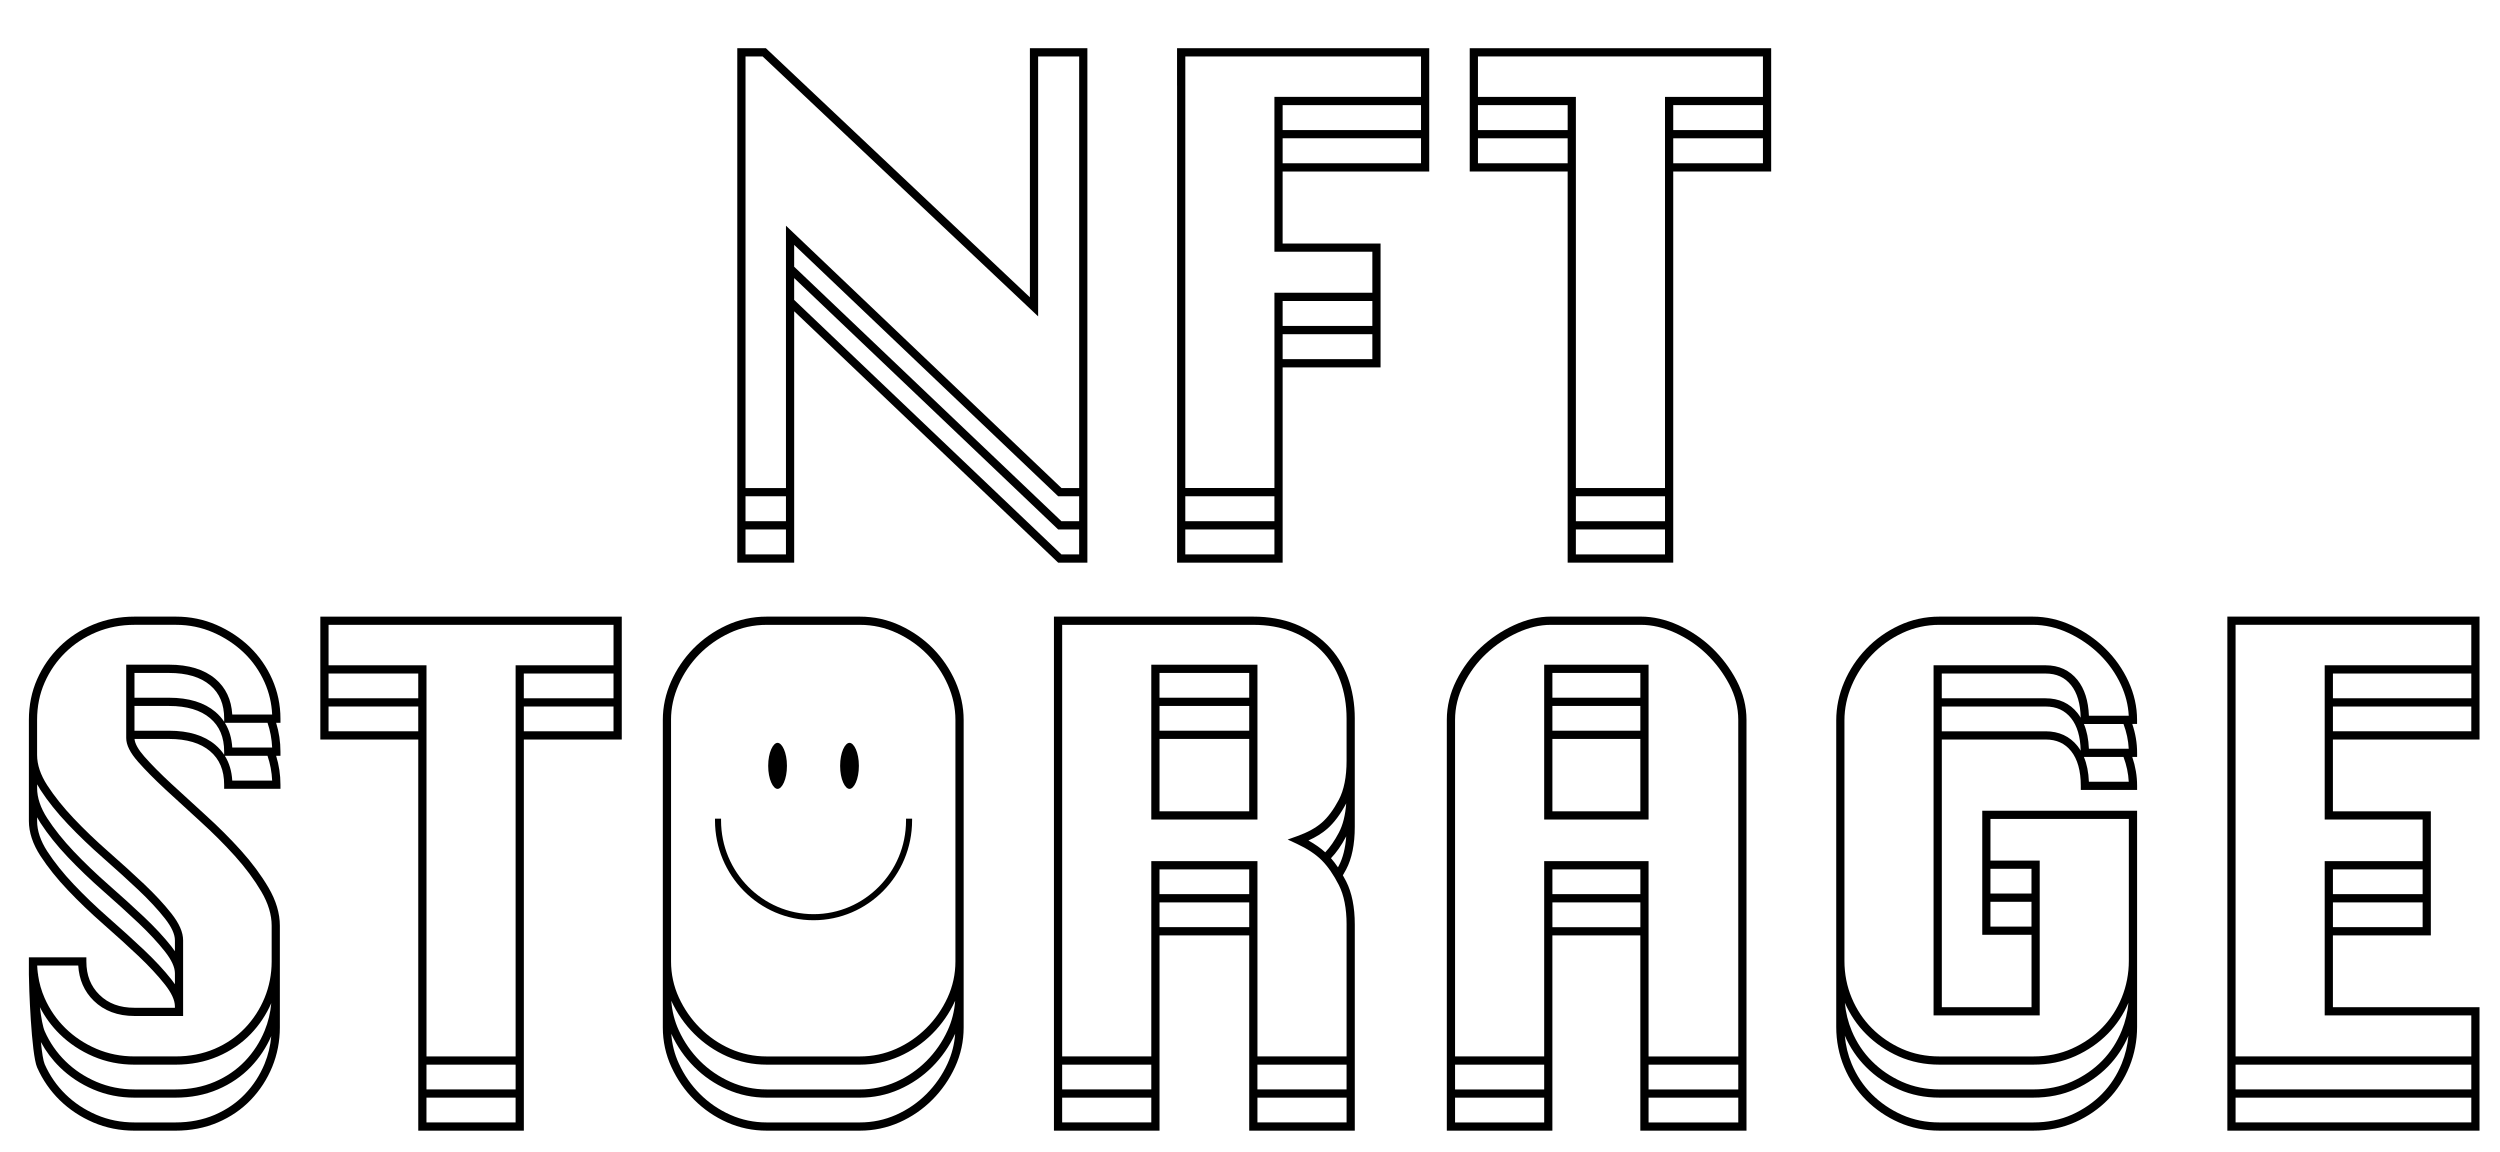 <?xml version="1.0" encoding="UTF-8"?><svg xmlns="http://www.w3.org/2000/svg" viewBox="0 0 1497.43 690"><defs><style>.d{fill:none;}</style></defs><g id="a"/><g id="b"/><g id="c"><g><rect class="d" x="636.21" y="637.71" width="53.39" height="14.83"/><rect class="d" x="753.17" y="637.71" width="53.39" height="14.83"/><polygon class="d" points="748.25 527.95 748.24 527.95 748.24 520.74 694.52 520.74 694.52 527.95 694.52 527.95 694.52 535.57 748.25 535.57 748.25 527.95"/><rect class="d" x="753.17" y="657.47" width="53.39" height="14.84"/><rect class="d" x="636.21" y="657.47" width="53.39" height="14.84"/><path class="d" d="M419.29,615.76c5.26,5.26,11.39,9.46,18.22,12.49,6.79,3.01,14.08,4.53,21.66,4.53h55.85c7.57,0,14.86-1.52,21.66-4.53,6.83-3.03,12.96-7.23,18.22-12.49,5.26-5.26,9.53-11.4,12.68-18.25,3.11-6.78,4.69-14.06,4.69-21.63v-144.71c0-7.11-1.52-14.16-4.53-20.96-3.03-6.83-7.17-12.97-12.33-18.24-5.16-5.26-11.3-9.58-18.25-12.84-6.9-3.23-14.35-4.86-22.14-4.86h-55.85c-7.79,0-15.24,1.64-22.14,4.86-6.95,3.25-13.09,7.57-18.25,12.84-5.15,5.26-9.3,11.4-12.33,18.24-3.01,6.8-4.53,13.85-4.53,20.96v144.71c0,7.58,1.58,14.85,4.69,21.62,3.14,6.85,7.4,12.99,12.67,18.25Zm89.54-170.82c2.66,0,5.62,5.66,5.62,13.79s-2.96,13.79-5.62,13.79-5.62-5.66-5.62-13.79,2.96-13.79,5.62-13.79Zm-43.1,0c2.66,0,5.62,5.66,5.62,13.79s-2.96,13.79-5.62,13.79-5.62-5.66-5.62-13.79,2.96-13.79,5.62-13.79Zm-37.48,45.41h3.63v1.07c0,30.96,24.85,56.14,55.4,56.14s55.4-25.19,55.4-56.14v-1.07h3.63v1.07c0,32.96-26.48,59.77-59.03,59.77s-59.03-26.81-59.03-59.77v-1.07Z"/><path class="d" d="M538.68,632.75c-7.43,3.29-15.39,4.95-23.65,4.95h-55.85c-8.27,0-16.23-1.67-23.65-4.95-7.39-3.27-14.03-7.82-19.71-13.51-5.69-5.68-10.29-12.3-13.67-19.68-.02-.05-.04-.11-.07-.16,.44,6.22,1.95,12.22,4.55,17.87,3.14,6.85,7.41,12.99,12.67,18.26s11.4,9.46,18.22,12.48c6.8,3.01,14.09,4.53,21.66,4.53h55.85c7.57,0,14.86-1.52,21.66-4.53,6.83-3.02,12.96-7.22,18.22-12.48,5.27-5.28,9.54-11.42,12.67-18.26,2.6-5.65,4.11-11.64,4.55-17.86-.02,.05-.04,.1-.07,.16-3.39,7.38-7.99,14.01-13.67,19.68-5.69,5.69-12.32,10.23-19.71,13.51Z"/><path class="d" d="M558.39,639.01c-5.69,5.7-12.33,10.24-19.72,13.51-7.43,3.29-15.39,4.95-23.65,4.95h-55.85c-8.26,0-16.22-1.67-23.65-4.95-7.39-3.27-14.02-7.81-19.72-13.5s-10.28-12.3-13.66-19.69c-.03-.06-.05-.11-.07-.17,.44,6.23,1.95,12.23,4.55,17.88,3.14,6.86,7.41,12.99,12.67,18.25,5.25,5.25,11.38,9.46,18.23,12.49,6.8,3,14.09,4.53,21.66,4.53h55.85c7.57,0,14.86-1.52,21.66-4.53,6.85-3.04,12.98-7.24,18.22-12.49,5.27-5.27,9.54-11.41,12.67-18.25,2.6-5.66,4.12-11.66,4.55-17.89-.03,.06-.05,.12-.07,.17-3.38,7.36-7.97,13.98-13.66,19.68Z"/><path class="d" d="M806.34,481.18s-.04,.09-.06,.13c-3.42,6.46-7.21,11.54-11.27,15.1-3,2.64-6.79,4.99-11.3,7.02,3.92,2.18,7.29,4.55,10.07,7.08,2.87-3,5.6-6.93,8.13-11.74,2.45-4.62,3.92-10.53,4.43-17.59Z"/><rect class="d" x="694.52" y="540.5" width="53.72" height="14.84"/><rect class="d" x="768.28" y="200.16" width="53.73" height="14.96"/><rect class="d" x="709.97" y="317.13" width="53.38" height="14.95"/><rect class="d" x="768.28" y="82.84" width="82.88" height="14.96"/><polygon class="d" points="768.28 195.23 822 195.23 822 188.07 822 180.28 768.28 180.28 768.28 195.23"/><path class="d" d="M791.64,515.28c-3.63-3.63-8.65-6.95-14.93-9.87l-5.45-2.54,5.66-2.02c6.23-2.22,11.22-4.96,14.83-8.13,3.61-3.17,7.03-7.78,10.16-13.7,3.07-5.82,4.63-13.64,4.63-23.26v-25.29c0-8.32-1.31-16.06-3.89-23.03-2.56-6.88-6.32-12.85-11.2-17.73-4.89-4.89-10.82-8.72-17.6-11.39-6.82-2.68-14.62-4.04-23.16-4.04h-114.5v258.51h53.38v-116.97h63.59v116.97h53.38v-79.03c0-9.62-1.56-17.58-4.65-23.64-3.16-6.19-6.61-11.18-10.26-14.83Zm-38.47-24.39h-63.59v-92.74h63.59v92.74Z"/><rect class="d" x="694.52" y="422.84" width="53.72" height="14.83"/><path class="d" d="M797.22,514.05c1.43,1.64,2.82,3.46,4.17,5.46,.17-.32,.36-.64,.53-.96,2.45-4.63,3.92-10.55,4.43-17.62-.02,.05-.05,.1-.07,.15-2.78,5.27-5.82,9.62-9.06,12.97Z"/><rect class="d" x="694.52" y="403.07" width="53.73" height="14.84"/><rect class="d" x="694.52" y="442.6" width="53.72" height="43.36"/><rect class="d" x="709.97" y="297.25" width="53.38" height="14.95"/><path class="d" d="M150.28,638.97c-5.48,5.72-12.13,10.28-19.78,13.55-7.66,3.28-16.2,4.94-25.38,4.94h-24.58c-8.72,0-17.02-1.66-24.68-4.94-7.64-3.27-14.4-7.75-20.07-13.33-4.51-4.41-8.29-9.47-11.3-15.05,.64,6.27,1.41,11.29,2.28,13.27,3.02,6.83,7.22,12.89,12.47,18.03,5.24,5.14,11.49,9.28,18.57,12.32,7.04,3.01,14.69,4.54,22.74,4.54h24.58c8.51,0,16.4-1.53,23.44-4.54,7.05-3.03,13.16-7.21,18.16-12.44,5.02-5.24,8.99-11.36,11.79-18.19,2.15-5.26,3.47-10.81,3.97-16.56-3,6.86-7.09,13.05-12.2,18.39Z"/><path class="d" d="M75.61,398.14h25.65c11.79,0,21.13,2.86,27.76,8.49,6.19,5.26,9.59,12.44,10.11,21.37h23.89c-.29-6.69-1.8-13.14-4.48-19.19-3.01-6.81-7.2-12.81-12.45-17.83-5.27-5.04-11.47-9.13-18.42-12.17-6.92-3.01-14.38-4.54-22.2-4.54h-24.94c-8.06,0-15.72,1.47-22.77,4.38-7.06,2.92-13.29,7-18.53,12.13-5.25,5.14-9.45,11.21-12.47,18.03-3.01,6.8-4.53,14.32-4.53,22.36v21.08c0,5.81,2.05,11.92,6.1,18.15,4.24,6.53,9.58,13.21,15.88,19.85,6.34,6.7,13.38,13.44,20.91,20.04,7.55,6.62,14.66,13.08,21.14,19.2,6.5,6.15,12.01,12.09,16.4,17.66,4.73,6.01,7.03,11.28,7.03,16.1v19.63s0,.09,0,.13v23.09h0v2.46h-29.16c-9.99,0-18.19-3.07-24.38-9.14-5.66-5.54-8.77-12.62-9.27-21.07H22.28c.07,1.65,.21,3.27,.42,4.87l.11,.12v.67c.69,4.84,2.01,9.49,3.95,13.88,3.02,6.83,7.21,12.89,12.47,18.03,5.24,5.14,11.49,9.28,18.57,12.32,7.04,3.01,14.69,4.54,22.74,4.54h24.59c8.52,0,16.4-1.53,23.44-4.54,7.04-3.02,13.15-7.2,18.16-12.44,5.03-5.24,8.99-11.37,11.8-18.2,2.77-6.77,4.19-14.04,4.2-21.59v-1.79h0v-19.76c0-6.54-2.07-13.39-6.16-20.35-4.23-7.2-9.57-14.39-15.86-21.37-6.34-7.03-13.31-14-20.72-20.72-7.38-6.69-14.42-13.14-20.92-19.16-6.46-5.99-11.96-11.54-16.33-16.51-4.78-5.43-7.11-10.1-7.11-14.27v-43.91Z"/><path class="d" d="M134.26,450.23c0-8.69-2.76-15.25-8.44-20.08-5.71-4.85-13.98-7.31-24.57-7.31h-20.71v14.83h20.71c11.78,0,21.12,2.86,27.76,8.49,2.06,1.75,3.81,3.72,5.25,5.9v-1.84Z"/><rect class="d" x="446.53" y="317.13" width="24.22" height="14.95"/><path class="d" d="M125.83,410.39c-5.72-4.86-13.99-7.32-24.57-7.32h-20.72v14.84h20.71c11.79,0,21.13,2.85,27.76,8.48,2.07,1.75,3.81,3.73,5.25,5.9v-1.83c0-8.68-2.76-15.25-8.44-20.07Z"/><path class="d" d="M82.88,533.06c-6.44-6.08-13.5-12.5-21.01-19.08-7.64-6.7-14.79-13.55-21.24-20.35-6.5-6.85-12.04-13.77-16.44-20.55-.71-1.09-1.35-2.19-1.95-3.28,0,.3-.02,.6-.02,.9v1.3c0,5.82,2.05,11.92,6.1,18.16,4.23,6.51,9.57,13.19,15.88,19.85,6.37,6.71,13.4,13.45,20.91,20.04,7.44,6.52,14.56,12.97,21.15,19.19,6.51,6.17,12.02,12.1,16.39,17.65,.77,.98,1.46,1.93,2.1,2.87v-6.52c0-3.62-2.01-8.02-5.97-13.05-4.24-5.38-9.59-11.14-15.91-17.12Z"/><polygon class="d" points="475.69 166.56 475.69 179.64 635.78 332.08 646.38 332.08 646.38 317.13 633.81 317.13 475.69 166.56"/><polygon class="d" points="446.53 51.22 446.53 71.11 446.53 292.32 470.76 292.32 470.76 174.95 470.76 155.07 470.76 155.07 470.76 135.19 635.78 292.32 646.38 292.32 646.38 71.11 646.38 51.22 646.38 51.22 646.38 33.81 621.81 33.81 621.81 189.5 456.79 33.81 446.53 33.81 446.53 51.22 446.53 51.22"/><path class="d" d="M98.79,569.94c-4.23-5.36-9.58-11.12-15.91-17.12-6.54-6.17-13.61-12.59-21.01-19.07-7.62-6.69-14.77-13.54-21.24-20.36-6.51-6.87-12.04-13.79-16.44-20.55-.72-1.1-1.36-2.21-1.97-3.31v2.24c0,5.81,2.05,11.92,6.1,18.16,4.23,6.52,9.58,13.19,15.88,19.83,6.37,6.72,13.4,13.46,20.91,20.04,7.61,6.68,14.73,13.14,21.15,19.21,6.51,6.17,12.02,12.11,16.39,17.65,.77,.98,1.46,1.93,2.1,2.86v-6.59c-.02-3.61-2.03-7.98-5.97-13Z"/><path class="d" d="M139.12,467.53h23.9c-.23-5.12-1.16-10.09-2.79-14.84h-25.56c2.63,4.21,4.12,9.18,4.45,14.84Z"/><path class="d" d="M130.5,632.76c-7.65,3.28-16.19,4.94-25.38,4.94h-24.59c-8.72,0-17.02-1.66-24.68-4.94-7.64-3.28-14.4-7.76-20.07-13.33-4.82-4.71-8.8-10.15-11.9-16.18,.77,6.43,1.76,11.88,2.88,14.4,3.02,6.82,7.22,12.89,12.47,18.02,5.24,5.15,11.49,9.29,18.56,12.32,7.04,3.01,14.7,4.54,22.74,4.54h24.58c8.51,0,16.4-1.53,23.44-4.54,7.04-3.01,13.15-7.19,18.16-12.43,5.03-5.25,8.99-11.38,11.79-18.2,2.15-5.25,3.47-10.8,3.97-16.55-3,6.86-7.09,13.05-12.21,18.39-5.47,5.71-12.12,10.28-19.78,13.56Z"/><rect class="d" x="313.77" y="423.18" width="53.72" height="14.84"/><rect class="d" x="255.45" y="657.47" width="53.39" height="14.84"/><polygon class="d" points="475.69 146.68 475.69 159.76 635.78 312.2 646.38 312.2 646.38 297.25 633.81 297.25 475.69 146.68"/><polygon class="d" points="255.46 632.78 308.83 632.78 308.83 398.49 367.49 398.49 367.49 391.57 367.49 391.57 367.49 374.27 196.8 374.27 196.8 398.49 255.46 398.49 255.46 632.78"/><polygon class="d" points="313.76 418.26 367.49 418.26 367.49 411.34 367.49 403.42 313.76 403.42 313.76 418.26"/><rect class="d" x="196.79" y="423.18" width="53.73" height="14.84"/><rect class="d" x="446.53" y="297.25" width="24.22" height="14.95"/><polygon class="d" points="250.53 418.26 250.53 403.42 196.79 403.42 196.79 411.34 196.79 418.26 250.53 418.26"/><rect class="d" x="255.45" y="637.71" width="53.39" height="14.83"/><path class="d" d="M139.12,447.76h23.9c-.23-5.12-1.16-10.09-2.78-14.84h-25.56c2.62,4.21,4.11,9.17,4.44,14.84Z"/><path class="d" d="M1251.19,468.23h23.86c-.26-5.01-1.32-9.99-3.14-14.84h-23.72c1.76,4.21,2.77,9.17,2.99,14.84Z"/><rect class="d" x="1192.23" y="540.15" width="24.58" height="14.84"/><path class="d" d="M1158.15,605.73h0v-187.48h0v-19.76h67.09c8.01,0,14.45,2.97,19.14,8.83,4.18,5.23,6.47,12.41,6.82,21.38h23.86c-.32-6.26-1.88-12.46-4.63-18.46-3.15-6.84-7.46-12.97-12.83-18.23-5.39-5.28-11.67-9.61-18.64-12.88-6.9-3.23-14.11-4.86-21.44-4.86h-55.85c-7.79,0-15.24,1.64-22.14,4.86-6.96,3.25-13.09,7.63-18.23,13-5.16,5.38-9.25,11.57-12.16,18.4-2.9,6.8-4.37,13.86-4.37,20.99v19.77h0v124.29c0,7.82,1.48,15.29,4.37,22.19,2.9,6.93,6.98,13.05,12.11,18.18,5.13,5.14,11.21,9.28,18.05,12.31,6.8,3.01,14.32,4.53,22.36,4.53h56.2c8.51,0,16.32-1.58,23.22-4.7,6.95-3.14,13.02-7.33,18.05-12.47,5.01-5.12,8.97-11.23,11.77-18.17,2.79-6.93,4.21-14.3,4.21-21.91v-85h-82.88v24.93h29.5v92.74h-63.58v-2.47Z"/><path class="d" d="M1225.24,403.42h-62.17v14.83h62.17c8.01,0,14.44,2.97,19.13,8.83,.69,.87,1.31,1.8,1.9,2.78-.18-8.34-2.1-14.9-5.75-19.47-3.76-4.69-8.76-6.98-15.29-6.98Z"/><rect class="d" x="943.9" y="317.13" width="53.39" height="14.95"/><polygon class="d" points="1216.81 535.22 1216.81 520.39 1192.23 520.39 1192.23 527.6 1192.23 535.22 1216.81 535.22"/><polygon class="d" points="768.28 77.91 851.16 77.91 851.16 71.11 851.16 62.96 768.28 62.96 768.28 77.91"/><path class="d" d="M1139.31,648.01c6.8,3.01,14.32,4.53,22.36,4.53h56.2c8.53,0,16.34-1.58,23.21-4.69,6.95-3.14,13.03-7.33,18.05-12.47,5.01-5.12,8.97-11.24,11.77-18.17,2.13-5.29,3.46-10.83,3.97-16.53-3,6.96-7.1,13.14-12.22,18.38-5.45,5.58-12.03,10.13-19.54,13.52-7.54,3.41-16.03,5.14-25.25,5.14h-56.2c-8.73,0-16.93-1.67-24.36-4.95-7.4-3.28-13.97-7.76-19.54-13.33-5.36-5.36-9.64-11.7-12.77-18.84,.52,5.92,1.89,11.6,4.14,16.94,2.9,6.93,6.97,13.05,12.12,18.18,5.12,5.14,11.19,9.28,18.04,12.31Z"/><rect class="d" x="1002.21" y="82.84" width="53.73" height="14.96"/><path class="d" d="M1262.66,638.82c-5.46,5.58-12.03,10.13-19.55,13.52-7.52,3.4-16.01,5.13-25.24,5.13h-56.2c-8.73,0-16.92-1.67-24.35-4.95-7.41-3.28-13.98-7.76-19.54-13.33-5.37-5.36-9.65-11.7-12.77-18.85,.51,5.93,1.89,11.62,4.14,16.96,2.9,6.94,6.98,13.05,12.12,18.18,5.12,5.13,11.2,9.27,18.05,12.31,6.8,3,14.32,4.53,22.36,4.53h56.2c8.51,0,16.32-1.58,23.22-4.69,6.96-3.15,13.03-7.35,18.05-12.48,5.01-5.12,8.97-11.23,11.77-18.16,2.13-5.29,3.46-10.83,3.97-16.54-3,6.96-7.09,13.14-12.22,18.38Z"/><path class="d" d="M1240.53,430.17c-3.76-4.7-8.75-6.98-15.28-6.98h-62.17v14.84h62.17c8.01,0,14.45,2.97,19.13,8.82,.69,.87,1.31,1.81,1.9,2.78-.18-8.34-2.1-14.9-5.75-19.46Z"/><polygon class="d" points="1392.43 488.42 1392.43 488.42 1392.43 438.03 1392.43 418.26 1392.43 418.26 1392.43 398.49 1480.24 398.49 1480.24 391.57 1480.24 391.57 1480.24 374.27 1339.05 374.27 1339.05 391.57 1339.05 391.57 1339.05 411.34 1339.05 632.78 1480.24 632.78 1480.24 625.49 1480.24 625.49 1480.24 608.2 1392.43 608.2 1392.43 605.73 1392.43 605.73 1392.43 555.35 1392.43 535.57 1392.43 535.57 1392.43 527.95 1392.43 527.95 1392.43 518.28 1392.43 518.28 1392.43 515.81 1451.09 515.81 1451.09 508.18 1451.09 490.88 1392.43 490.88 1392.43 488.42"/><polygon class="d" points="1397.36 535.57 1451.09 535.57 1451.09 527.95 1451.09 520.74 1397.36 520.74 1397.36 535.57"/><rect class="d" x="1397.36" y="540.5" width="53.73" height="14.84"/><path class="d" d="M1251.19,448.46h23.86c-.26-5.01-1.31-9.98-3.14-14.83h-23.71c1.76,4.2,2.77,9.16,2.99,14.83Z"/><polygon class="d" points="1397.36 418.26 1480.24 418.26 1480.24 411.34 1480.24 403.42 1397.36 403.42 1397.36 418.26"/><rect class="d" x="1397.36" y="423.18" width="82.88" height="14.84"/><polygon class="d" points="1339.05 652.54 1480.24 652.54 1480.24 645.27 1480.24 637.71 1339.05 637.71 1339.05 652.54"/><rect class="d" x="1339.05" y="657.47" width="141.19" height="14.84"/><polygon class="d" points="1002.21 62.96 1002.21 77.91 1055.94 77.91 1055.94 71.11 1055.94 62.96 1002.21 62.96"/><rect class="d" x="987.45" y="657.47" width="53.73" height="14.84"/><rect class="d" x="987.45" y="637.71" width="53.73" height="14.83"/><rect class="d" x="929.85" y="540.5" width="52.68" height="14.84"/><rect class="d" x="929.85" y="422.84" width="52.68" height="14.83"/><rect class="d" x="929.85" y="442.6" width="52.68" height="43.36"/><polygon class="d" points="709.97 292.32 763.35 292.32 763.35 215.12 763.35 195.23 763.35 195.23 763.35 188.07 763.35 188.07 763.35 177.82 763.35 177.82 763.35 175.35 822 175.35 822 168.19 822.01 168.19 822.01 150.78 763.35 150.78 763.35 148.31 763.35 148.31 763.35 97.8 763.35 77.91 763.35 77.91 763.35 58.04 851.16 58.04 851.16 51.22 851.16 51.22 851.16 33.81 709.97 33.81 709.97 51.22 709.97 71.11 709.97 292.32"/><rect class="d" x="885.24" y="82.84" width="53.73" height="14.96"/><rect class="d" x="929.85" y="403.07" width="52.68" height="14.84"/><rect class="d" x="871.54" y="637.71" width="53.38" height="14.83"/><polygon class="d" points="929.85 520.74 929.85 535.57 982.53 535.57 982.53 527.95 982.52 527.95 982.52 520.74 929.85 520.74"/><rect class="d" x="871.54" y="657.47" width="53.38" height="14.84"/><polygon class="d" points="943.9 292.32 997.28 292.32 997.28 58.04 1055.94 58.04 1055.94 33.81 885.24 33.81 885.24 58.04 943.9 58.04 943.9 292.32"/><rect class="d" x="943.9" y="297.25" width="53.39" height="14.95"/><polygon class="d" points="938.97 77.91 938.97 62.96 885.24 62.96 885.24 71.11 885.24 77.91 938.97 77.91"/><path class="d" d="M1022.1,391.67c-5.51-5.28-11.84-9.55-18.8-12.7-6.91-3.12-13.77-4.7-20.41-4.7h-54.09c-6.4,0-13.09,1.58-19.87,4.69-6.87,3.16-13.15,7.38-18.66,12.55-5.5,5.16-10.05,11.31-13.53,18.27-3.44,6.88-5.18,14.07-5.18,21.38v19.76h0v181.85h53.38v-97.2h0v-7.63h0v-9.67h0v-2.46h62.53v116.97h53.73v-181.85h0v-19.76c0-7.28-1.8-14.4-5.34-21.16-3.6-6.87-8.23-13.04-13.75-18.33Zm-34.64,99.21h-62.53v-2.46h0v-70.51h0v-19.77h62.53v92.74Z"/><path d="M441.61,317.13v19.88h34.08v-39.76h0v-110.8l158.12,150.57h17.5v-39.76h0V28.88h-34.43v22.34h0v126.85L458.75,28.88h-17.14V297.25h0v19.88Zm29.15,14.95h-24.22v-14.95h24.22v14.95Zm0-19.88h-24.22v-14.95h24.22v14.95Zm175.62,19.88h-10.6l-160.1-152.44v-13.08l158.12,150.57h12.57v14.95Zm0-19.88h-10.6l-160.1-152.44v-13.08l158.12,150.56h12.57v14.95ZM456.79,33.81l165.02,155.69V33.81h24.58v17.41h0v241.1h-10.6l-165.02-157.13v19.88h0v137.25h-24.22V51.22h0v-17.41h10.26Z"/><path d="M705.04,51.22V337.01h63.23v-39.76h0v-77.2h58.65v-39.76h0v-34.43h-58.66v-43.12h87.81V62.96h0V28.88h-151.05v22.34Zm58.3,280.86h-53.38v-14.95h53.38v14.95Zm0-19.88h-53.38v-14.95h53.38v14.95Zm58.66-97.08h-53.73v-14.96h53.73v14.96Zm0-27.04v7.15h-53.73v-14.95h53.73v7.79Zm29.15-90.28h-82.88v-14.96h82.88v14.96Zm0-26.69v6.8h-82.88v-14.95h82.88v8.15Zm-141.19-37.3h141.19v17.41h0v6.82h-87.81v19.87h0v70.4h0v2.46h58.66v17.42h0v7.16h-58.65v2.47h0v10.25h0v7.15h0v97.09h-53.38V33.81Z"/><path d="M1060.87,28.88h-180.55v22.34h0v51.51h58.66v234.28h63.24V102.73h58.66V51.22h0V28.88Zm-175.62,4.93h170.7v24.23h-58.66v234.28h-53.38V58.04h-58.66v-24.23Zm58.66,263.44h53.39v14.95h-53.39v-14.95Zm-58.66-234.28h53.74v14.95h-53.74v-14.95Zm0,34.83v-14.96h53.73v14.96h-53.73Zm112.04,234.28h-53.39v-14.95h53.39v14.95Zm58.66-234.28h-53.73v-14.96h53.73v14.96Zm0-19.89h-53.73v-14.95h53.73v14.95Z"/><path d="M1485.17,442.95v-39.53h0v-34.08h-151.05v268.37h0v39.53h151.04v-39.53h0v-34.43h-87.81v-43h58.66v-74.32h-58.66v-43h87.81Zm-4.93-4.93h-82.88v-14.84h82.88v14.84Zm0-26.69v6.92h-82.88v-14.83h82.88v7.92Zm0,260.97h-141.19v-14.84h141.19v14.84Zm0-27.04v7.27h-141.19v-14.83h141.19v7.56Zm-29.15-89.92h-53.73v-14.84h53.73v14.84Zm0-27.4v7.63h-53.73v-14.83h53.73v7.21Zm0-37.06v24.93h-58.66v2.46h0v9.67h0v7.63h0v70.16h0v2.47h87.81v17.29h0v7.28h-141.19v-241.21h0v-17.3h141.19v17.3h0v6.93h-87.81v19.76h0v70.17h0v2.46h58.66Z"/><path d="M149.5,387.41c-5.69-5.44-12.37-9.86-19.86-13.12-7.54-3.28-15.67-4.95-24.17-4.95h-24.94c-8.7,0-17,1.6-24.65,4.75-7.64,3.16-14.41,7.59-20.1,13.16-5.7,5.58-10.25,12.16-13.53,19.56-3.29,7.43-4.95,15.62-4.95,24.36v19.76h0v40.84c0,6.78,2.32,13.79,6.89,20.84,4.4,6.77,9.93,13.69,16.44,20.54,6.47,6.83,13.62,13.68,21.24,20.36,7.57,6.64,14.64,13.06,21.01,19.08,6.33,6,11.68,11.76,15.91,17.12,3.95,5.02,5.95,9.39,5.97,13v.92h-24.23c-8.78,0-15.62-2.53-20.93-7.73-5.29-5.18-7.87-11.73-7.87-20.02v-2.46H17.3v1.43h0v8.83c0,6.35,1.43,47.77,4.95,55.73,3.28,7.4,7.83,13.98,13.53,19.56,5.68,5.56,12.43,10.05,20.07,13.33,7.66,3.28,15.96,4.94,24.68,4.94h24.58c9.18,0,17.72-1.66,25.38-4.94,7.67-3.29,14.32-7.85,19.78-13.56,5.45-5.69,9.76-12.33,12.79-19.73,3.03-7.41,4.57-15.35,4.57-23.59v-39.41s0-.08,0-.12v-21.43c0-7.43-2.3-15.12-6.84-22.85-4.4-7.48-9.93-14.94-16.45-22.18-6.45-7.15-13.54-14.24-21.07-21.07-7.37-6.68-14.4-13.11-20.88-19.12-6.34-5.88-11.72-11.31-15.98-16.16-3.61-4.1-5.6-7.69-5.83-10.47h20.67c10.58,0,18.85,2.46,24.57,7.32,5.68,4.82,8.44,11.39,8.44,20.08v2.46h33.73v-2.46c0-5.96-.88-11.76-2.59-17.31h2.59v-2.46c0-5.96-.88-11.76-2.59-17.3h2.59v-2.46c0-8.27-1.67-16.22-4.95-23.65-3.28-7.4-7.83-13.93-13.55-19.4Zm-44.74,182.35c-.64-.94-1.34-1.89-2.1-2.87-4.37-5.55-9.89-11.49-16.39-17.65-6.59-6.22-13.71-12.68-21.15-19.19-7.51-6.59-14.54-13.33-20.91-20.04-6.31-6.66-11.65-13.33-15.88-19.85-4.05-6.23-6.1-12.34-6.1-18.16v-1.3c0-.3,.02-.6,.02-.9,.6,1.09,1.24,2.18,1.95,3.28,4.4,6.78,9.93,13.7,16.44,20.55,6.45,6.81,13.59,13.65,21.24,20.35,7.5,6.58,14.57,13,21.01,19.08,6.32,5.98,11.68,11.74,15.91,17.12,3.96,5.04,5.97,9.43,5.97,13.05v6.52Zm-2.1,16.91c-4.37-5.55-9.89-11.49-16.39-17.65-6.42-6.07-13.54-12.53-21.15-19.21-7.51-6.58-14.54-13.32-20.91-20.04-6.3-6.64-11.64-13.31-15.88-19.83-4.05-6.24-6.1-12.35-6.1-18.16v-2.24c.61,1.1,1.25,2.21,1.97,3.31,4.39,6.76,9.92,13.68,16.44,20.55,6.47,6.82,13.62,13.67,21.24,20.36,7.4,6.48,14.47,12.9,21.01,19.07,6.33,6,11.68,11.76,15.91,17.12,3.95,5.02,5.95,9.39,5.97,13v6.59c-.64-.94-1.34-1.89-2.1-2.86Zm59.83,14.15c-.5,5.75-1.82,11.29-3.97,16.55-2.8,6.83-6.77,12.95-11.79,18.2-5.01,5.24-11.12,9.42-18.16,12.43-7.04,3.01-14.93,4.54-23.44,4.54h-24.58c-8.05,0-15.7-1.53-22.74-4.54-7.08-3.03-13.32-7.17-18.56-12.32-5.25-5.14-9.45-11.2-12.47-18.02-1.11-2.52-2.11-7.97-2.88-14.4,3.1,6.04,7.08,11.47,11.9,16.18,5.68,5.57,12.43,10.05,20.07,13.33,7.65,3.28,15.96,4.94,24.68,4.94h24.59c9.19,0,17.73-1.66,25.38-4.94,7.66-3.28,14.31-7.84,19.78-13.56,5.12-5.34,9.21-11.53,12.21-18.39Zm-15.76,54.51c-4.99,5.23-11.1,9.41-18.16,12.44-7.04,3.01-14.93,4.54-23.44,4.54h-24.58c-8.05,0-15.7-1.53-22.74-4.54-7.08-3.04-13.32-7.18-18.57-12.32-5.25-5.14-9.45-11.21-12.47-18.03-.87-1.97-1.64-7-2.28-13.27,3.01,5.58,6.79,10.63,11.3,15.05,5.68,5.57,12.43,10.06,20.07,13.33,7.66,3.28,15.96,4.94,24.68,4.94h24.58c9.18,0,17.72-1.66,25.38-4.94,7.65-3.27,14.31-7.83,19.78-13.55,5.12-5.35,9.21-11.54,12.2-18.39-.5,5.75-1.82,11.3-3.97,16.56-2.8,6.83-6.77,12.95-11.79,18.19Zm-47.67-182.49c6.5,6.03,13.54,12.47,20.92,19.16,7.41,6.72,14.38,13.69,20.72,20.72,6.3,6.99,11.63,14.18,15.86,21.37,4.09,6.96,6.16,13.81,6.16,20.35v19.76h0v1.79c-.02,7.56-1.43,14.82-4.2,21.59-2.8,6.83-6.77,12.96-11.8,18.2-5.01,5.23-11.12,9.42-18.16,12.44-7.04,3.01-14.92,4.54-23.44,4.54h-24.59c-8.05,0-15.7-1.53-22.74-4.54-7.08-3.04-13.33-7.18-18.57-12.32-5.25-5.13-9.45-11.2-12.47-18.03-1.94-4.39-3.26-9.03-3.95-13.88v-.67l-.11-.12c-.21-1.6-.35-3.23-.42-4.87h24.6c.5,8.45,3.61,15.53,9.27,21.07,6.18,6.06,14.39,9.14,24.38,9.14h29.16v-2.46h0v-23.09s0-.09,0-.13v-19.63c0-4.82-2.3-10.09-7.03-16.1-4.39-5.57-9.9-11.51-16.4-17.66-6.48-6.12-13.59-12.58-21.14-19.2-7.53-6.6-14.57-13.34-20.91-20.04-6.3-6.64-11.64-13.31-15.88-19.85-4.05-6.23-6.1-12.34-6.1-18.15v-21.08c0-8.04,1.52-15.56,4.53-22.36,3.02-6.82,7.21-12.89,12.47-18.03,5.24-5.13,11.48-9.21,18.53-12.13,7.05-2.91,14.71-4.38,22.77-4.38h24.94c7.81,0,15.28,1.53,22.2,4.54,6.96,3.03,13.16,7.13,18.42,12.17,5.25,5.03,9.43,11.03,12.45,17.83,2.68,6.06,4.18,12.5,4.48,19.19h-23.89c-.52-8.93-3.91-16.11-10.11-21.37-6.64-5.63-15.98-8.49-27.76-8.49h-25.65v43.91c0,4.18,2.33,8.85,7.11,14.27,4.37,4.97,9.87,10.52,16.33,16.51Zm35.21-40.54c-1.44-2.18-3.19-4.15-5.25-5.9-6.63-5.63-15.97-8.48-27.76-8.48h-20.71v-14.84h20.72c10.59,0,18.85,2.46,24.57,7.32,5.68,4.82,8.44,11.39,8.44,20.07v1.83Zm-5.25,13.87c-6.64-5.63-15.98-8.49-27.76-8.49h-20.71v-14.83h20.71c10.59,0,18.86,2.46,24.57,7.31,5.68,4.82,8.44,11.39,8.44,20.08v1.84c-1.44-2.17-3.19-4.15-5.25-5.9Zm34,21.37h-23.9c-.33-5.67-1.82-10.63-4.45-14.84h25.56c1.62,4.75,2.56,9.73,2.79,14.84Zm0-19.77h-23.9c-.33-5.67-1.82-10.62-4.44-14.84h25.56c1.62,4.75,2.55,9.72,2.78,14.84Z"/><path d="M191.87,391.57h0v51.39h58.66v234.28h63.24v-234.28h58.65v-39.53h0v-34.08H191.87v22.23Zm4.92,11.85h53.73v14.83h-53.73v-14.83Zm58.66,234.28h53.39v14.83h-53.39v-14.83Zm-58.66-199.68v-14.84h53.73v14.84h-53.73Zm112.04,234.28h-53.39v-14.84h53.39v14.84Zm58.65-234.28h-53.72v-14.84h53.72v14.84Zm0-26.69v6.92h-53.73v-14.83h53.73v7.92Zm-170.69-37.07h170.7v17.3h0v6.93h-58.65v234.28h-53.38v-234.28h-58.66v-24.23Z"/><path d="M577.2,431.17c0-7.8-1.67-15.52-4.95-22.95-3.27-7.37-7.74-14-13.31-19.7-5.58-5.69-12.2-10.35-19.68-13.85-7.56-3.53-15.71-5.33-24.23-5.33h-55.85c-8.52,0-16.67,1.79-24.23,5.33-7.49,3.5-14.11,8.17-19.68,13.86-5.56,5.68-10.04,12.31-13.31,19.69-3.29,7.43-4.95,15.15-4.95,22.95v19.76h0v164.49c0,8.29,1.73,16.26,5.15,23.68,3.39,7.39,7.99,14.01,13.66,19.67,5.67,5.68,12.31,10.23,19.72,13.51,7.43,3.29,15.39,4.95,23.65,4.95h55.85c8.26,0,16.22-1.67,23.65-4.95,7.41-3.28,14.04-7.83,19.71-13.51,5.69-5.69,10.28-12.31,13.66-19.67,3.42-7.43,5.15-15.4,5.15-23.68v-164.49h0v-19.76Zm-175.28,0c0-7.11,1.52-14.16,4.53-20.96,3.03-6.84,7.18-12.98,12.33-18.24,5.16-5.27,11.3-9.58,18.25-12.84,6.9-3.23,14.35-4.86,22.14-4.86h55.85c7.79,0,15.24,1.64,22.14,4.86,6.95,3.25,13.09,7.57,18.25,12.84,5.15,5.27,9.3,11.41,12.33,18.24,3.01,6.8,4.53,13.85,4.53,20.96v144.71c0,7.57-1.58,14.84-4.69,21.63-3.15,6.85-7.41,12.99-12.68,18.25-5.26,5.26-11.39,9.46-18.22,12.49-6.8,3.01-14.09,4.53-21.66,4.53h-55.85c-7.58,0-14.87-1.52-21.66-4.53-6.84-3.03-12.97-7.23-18.22-12.49-5.27-5.27-9.54-11.41-12.67-18.25-3.11-6.77-4.69-14.05-4.69-21.62v-144.71Zm170.2,168.24c-.44,6.22-1.95,12.22-4.55,17.86-3.13,6.83-7.4,12.97-12.67,18.26-5.26,5.26-11.39,9.46-18.22,12.48-6.8,3.01-14.09,4.53-21.66,4.53h-55.85c-7.57,0-14.86-1.52-21.66-4.53-6.83-3.02-12.96-7.22-18.22-12.48s-9.53-11.41-12.67-18.26c-2.6-5.65-4.11-11.64-4.55-17.87,.02,.05,.04,.11,.07,.16,3.38,7.38,7.98,14,13.67,19.68,5.69,5.69,12.32,10.24,19.71,13.51,7.43,3.29,15.38,4.95,23.65,4.95h55.85c8.26,0,16.22-1.67,23.65-4.95,7.39-3.27,14.02-7.82,19.71-13.51,5.68-5.68,10.28-12.3,13.67-19.68,.02-.05,.04-.1,.07-.16Zm-4.55,37.63c-3.13,6.84-7.4,12.98-12.67,18.25-5.24,5.25-11.37,9.45-18.22,12.49-6.8,3.01-14.09,4.53-21.66,4.53h-55.85c-7.57,0-14.86-1.52-21.66-4.53-6.85-3.04-12.98-7.24-18.23-12.49-5.26-5.25-9.52-11.39-12.67-18.25-2.6-5.65-4.11-11.66-4.55-17.88,.03,.06,.05,.11,.07,.17,3.39,7.38,7.98,14.01,13.66,19.69s12.33,10.24,19.72,13.5c7.43,3.29,15.39,4.95,23.65,4.95h55.85c8.26,0,16.22-1.67,23.65-4.95,7.39-3.27,14.02-7.81,19.72-13.51,5.69-5.7,10.29-12.32,13.66-19.68,.03-.06,.05-.12,.07-.17-.44,6.23-1.95,12.23-4.55,17.89Z"/><path d="M811.48,430.46c0-8.9-1.41-17.23-4.19-24.74-2.8-7.55-6.95-14.12-12.34-19.5-5.38-5.37-11.86-9.57-19.28-12.49-7.4-2.91-15.8-4.39-24.96-4.39h-119.43v22.23h0v285.67h63.24v-116.96h53.72v116.96h63.24v-103.72h0v-19.76c0-10.41-1.75-19.11-5.19-25.88-.64-1.25-1.29-2.44-1.96-3.6,.67-1.12,1.32-2.26,1.93-3.42,3.46-6.52,5.21-15.12,5.21-25.57v-45.06h0v-19.76Zm-17.7,80.05c-2.78-2.53-6.15-4.9-10.07-7.08,4.51-2.03,8.29-4.38,11.3-7.02,4.06-3.57,7.85-8.65,11.27-15.1,.02-.04,.04-.09,.06-.13-.51,7.06-1.98,12.98-4.43,17.59-2.53,4.81-5.26,8.74-8.13,11.74Zm-99.27,17.43h0v-7.21h53.72v7.21h0v7.63h-53.73v-7.63Zm58.65,109.76h53.39v14.83h-53.39v-14.83Zm-116.96,0h53.39v14.83h-53.39v-14.83Zm53.39,34.6h-53.39v-14.84h53.39v14.84Zm4.93-116.96v-14.84h53.72v14.84h-53.72Zm112.04,116.96h-53.39v-14.84h53.39v14.84Zm0-118.56v79.03h-53.38v-116.97h-63.59v116.97h-53.38V374.27h114.5c8.54,0,16.33,1.36,23.16,4.04,6.78,2.67,12.71,6.5,17.6,11.39,4.88,4.88,8.64,10.85,11.2,17.73,2.58,6.96,3.89,14.71,3.89,23.03v25.29c0,9.62-1.56,17.44-4.63,23.26-3.13,5.92-6.55,10.53-10.16,13.7-3.61,3.18-8.6,5.91-14.83,8.13l-5.66,2.02,5.45,2.54c6.27,2.92,11.3,6.24,14.93,9.87,3.65,3.65,7.1,8.64,10.26,14.83,3.09,6.07,4.65,14.02,4.65,23.64Zm-4.64-35.2c-.17,.32-.35,.64-.53,.96-1.35-2-2.74-3.82-4.17-5.46,3.24-3.35,6.28-7.7,9.06-12.97,.03-.05,.05-.1,.07-.15-.5,7.07-1.98,12.99-4.43,17.62Z"/><path d="M689.59,490.88h63.59v-92.74h-63.59v92.74Zm58.65-4.93h-53.72v-43.36h53.72v43.36Zm0-48.28h-53.72v-14.83h53.72v14.83Zm0-34.6v14.84h-53.73v-14.84h53.73Z"/><path d="M924.92,417.91h0v70.51h0v2.46h62.53v-92.74h-62.53v19.77Zm57.6,19.76h-52.68v-14.83h52.68v14.83Zm-52.68,4.93h52.68v43.36h-52.68v-43.36Zm52.68-39.53v14.84h-52.68v-14.84h52.68Z"/><path d="M1025.51,388.11c-5.92-5.67-12.71-10.25-20.19-13.64-7.55-3.41-15.1-5.14-22.44-5.14h-54.09c-7.12,0-14.49,1.73-21.93,5.14-7.36,3.38-14.08,7.9-19.98,13.44-5.92,5.56-10.83,12.18-14.57,19.66-3.79,7.56-5.71,15.5-5.71,23.58v206.54h0v39.53h63.23v-39.53h0v-77.43h52.68v116.96h63.59v-39.53h0v-206.54c0-8.08-1.99-15.97-5.9-23.45-3.85-7.34-8.8-13.93-14.7-19.6Zm-100.59,284.2h-53.38v-14.84h53.38v14.84Zm0-19.77h-53.38v-14.83h53.38v14.83Zm57.61-124.59v7.63h-52.68v-14.83h52.68v7.21h0Zm-52.68,27.4v-14.84h52.68v14.84h-52.68Zm111.33,116.96h-53.73v-14.84h53.73v14.84Zm0-19.77h-53.73v-14.83h53.73v14.83Zm0-201.61h0v181.85h-53.73v-116.97h-62.53v2.46h0v9.67h0v7.63h0v97.2h-53.38v-181.85h0v-19.76c0-7.31,1.74-14.5,5.18-21.38,3.48-6.96,8.03-13.11,13.53-18.27,5.51-5.17,11.79-9.4,18.66-12.55,6.79-3.11,13.47-4.69,19.87-4.69h54.09c6.64,0,13.5,1.58,20.41,4.7,6.96,3.15,13.29,7.42,18.8,12.7,5.52,5.3,10.14,11.47,13.75,18.33,3.54,6.76,5.34,13.88,5.34,21.16v19.76Z"/><path d="M1280.04,433.63v-2.46c0-7.81-1.73-15.54-5.14-22.98-3.4-7.39-8.06-14.02-13.86-19.7-5.79-5.67-12.52-10.32-20-13.82-7.56-3.53-15.47-5.33-23.52-5.33h-55.85c-8.52,0-16.67,1.79-24.23,5.33-7.51,3.51-14.14,8.24-19.7,14.05-5.57,5.81-9.99,12.5-13.13,19.88-3.16,7.41-4.76,15.12-4.76,22.92v183.54c0,8.5,1.6,16.62,4.76,24.13,3.15,7.53,7.59,14.18,13.18,19.76,5.55,5.56,12.12,10.05,19.54,13.33,7.43,3.29,15.62,4.95,24.35,4.95h56.2c9.21,0,17.71-1.73,25.25-5.13,7.52-3.4,14.09-7.95,19.54-13.52,5.46-5.58,9.77-12.23,12.82-19.76,3.04-7.52,4.57-15.51,4.57-23.76v-107.23h0v-22.23h-92.74v22.23h0v52.09h29.51v43.35h-53.73v-160.32h62.17c6.53,0,11.53,2.28,15.28,6.97,3.84,4.81,5.79,11.8,5.79,20.77v2.46h33.73v-2.46c0-5.84-.99-11.64-2.9-17.31h2.9v-2.46c0-5.83-.98-11.64-2.9-17.3h2.9Zm-20.91,221.51c-5.02,5.13-11.09,9.33-18.05,12.48-6.9,3.12-14.71,4.69-23.22,4.69h-56.2c-8.04,0-15.56-1.52-22.36-4.53-6.85-3.04-12.92-7.18-18.05-12.31-5.14-5.13-9.21-11.25-12.12-18.18-2.25-5.34-3.62-11.03-4.14-16.96,3.12,7.15,7.4,13.49,12.77,18.85,5.55,5.57,12.13,10.06,19.54,13.33,7.43,3.29,15.62,4.95,24.35,4.95h56.2c9.23,0,17.73-1.73,25.24-5.13,7.51-3.39,14.09-7.94,19.55-13.52,5.12-5.24,9.22-11.42,12.22-18.38-.51,5.71-1.84,11.25-3.97,16.54-2.8,6.93-6.76,13.04-11.77,18.16Zm-154.13-54.56c3.12,7.14,7.4,13.49,12.77,18.84,5.56,5.57,12.14,10.06,19.54,13.33,7.43,3.29,15.62,4.95,24.36,4.95h56.2c9.22,0,17.71-1.73,25.25-5.14,7.51-3.39,14.09-7.94,19.54-13.52,5.12-5.24,9.22-11.42,12.22-18.38-.51,5.7-1.84,11.24-3.97,16.53-2.8,6.93-6.76,13.05-11.77,18.17-5.03,5.14-11.1,9.33-18.05,12.47-6.88,3.11-14.69,4.69-23.21,4.69h-56.2c-8.04,0-15.56-1.52-22.36-4.53-6.85-3.03-12.92-7.17-18.04-12.31-5.14-5.13-9.22-11.25-12.12-18.18-2.24-5.34-3.62-11.02-4.14-16.94Zm87.22-80.19h24.58v14.83h-24.58v-14.83Zm0,34.6v-14.84h24.58v14.84h-24.58Zm29.51,53.21v-92.74h-29.5v-24.93h82.88v85c0,7.61-1.42,14.98-4.21,21.91-2.8,6.93-6.76,13.04-11.77,18.17-5.02,5.14-11.1,9.34-18.05,12.47-6.9,3.12-14.71,4.7-23.22,4.7h-56.2c-8.04,0-15.57-1.52-22.36-4.53-6.84-3.03-12.91-7.17-18.05-12.31-5.14-5.13-9.21-11.25-12.11-18.18-2.9-6.9-4.37-14.36-4.37-22.19v-124.29h0v-19.77c0-7.13,1.47-14.19,4.37-20.99,2.91-6.83,7-13.02,12.16-18.4,5.14-5.37,11.28-9.74,18.23-13,6.9-3.23,14.34-4.86,22.14-4.86h55.85c7.32,0,14.54,1.64,21.44,4.86,6.97,3.26,13.25,7.6,18.64,12.88,5.37,5.26,9.69,11.4,12.83,18.23,2.75,6,4.31,12.2,4.63,18.46h-23.86c-.35-8.97-2.64-16.15-6.82-21.38-4.69-5.86-11.13-8.83-19.14-8.83h-67.09v19.76h0v187.48h0v2.47h63.58Zm24.54-178.33c-.59-.97-1.21-1.91-1.9-2.78-4.68-5.86-11.12-8.83-19.13-8.83h-62.17v-14.83h62.17c6.53,0,11.53,2.28,15.29,6.98,3.65,4.56,5.56,11.12,5.75,19.47Zm-21.03,8.16h-62.17v-14.84h62.17c6.53,0,11.53,2.28,15.28,6.98,3.65,4.56,5.56,11.12,5.75,19.46-.59-.97-1.21-1.91-1.9-2.78-4.68-5.85-11.12-8.82-19.13-8.82Zm49.81,30.21h-23.86c-.22-5.68-1.23-10.64-2.99-14.84h23.72c1.82,4.86,2.88,9.83,3.14,14.84Zm0-19.77h-23.86c-.22-5.68-1.22-10.63-2.99-14.83h23.71c1.82,4.86,2.88,9.83,3.14,14.83Z"/><path d="M465.74,472.52c2.66,0,5.62-5.66,5.62-13.79s-2.96-13.79-5.62-13.79-5.62,5.66-5.62,13.79,2.96,13.79,5.62,13.79Z"/><path d="M508.83,472.52c2.66,0,5.62-5.66,5.62-13.79s-2.96-13.79-5.62-13.79-5.62,5.66-5.62,13.79,2.96,13.79,5.62,13.79Z"/><path d="M487.29,551.19c32.55,0,59.03-26.81,59.03-59.77v-1.07h-3.63v1.07c0,30.96-24.85,56.14-55.4,56.14s-55.4-25.19-55.4-56.14v-1.07h-3.63v1.07c0,32.96,26.48,59.77,59.03,59.77Z"/></g></g></svg>